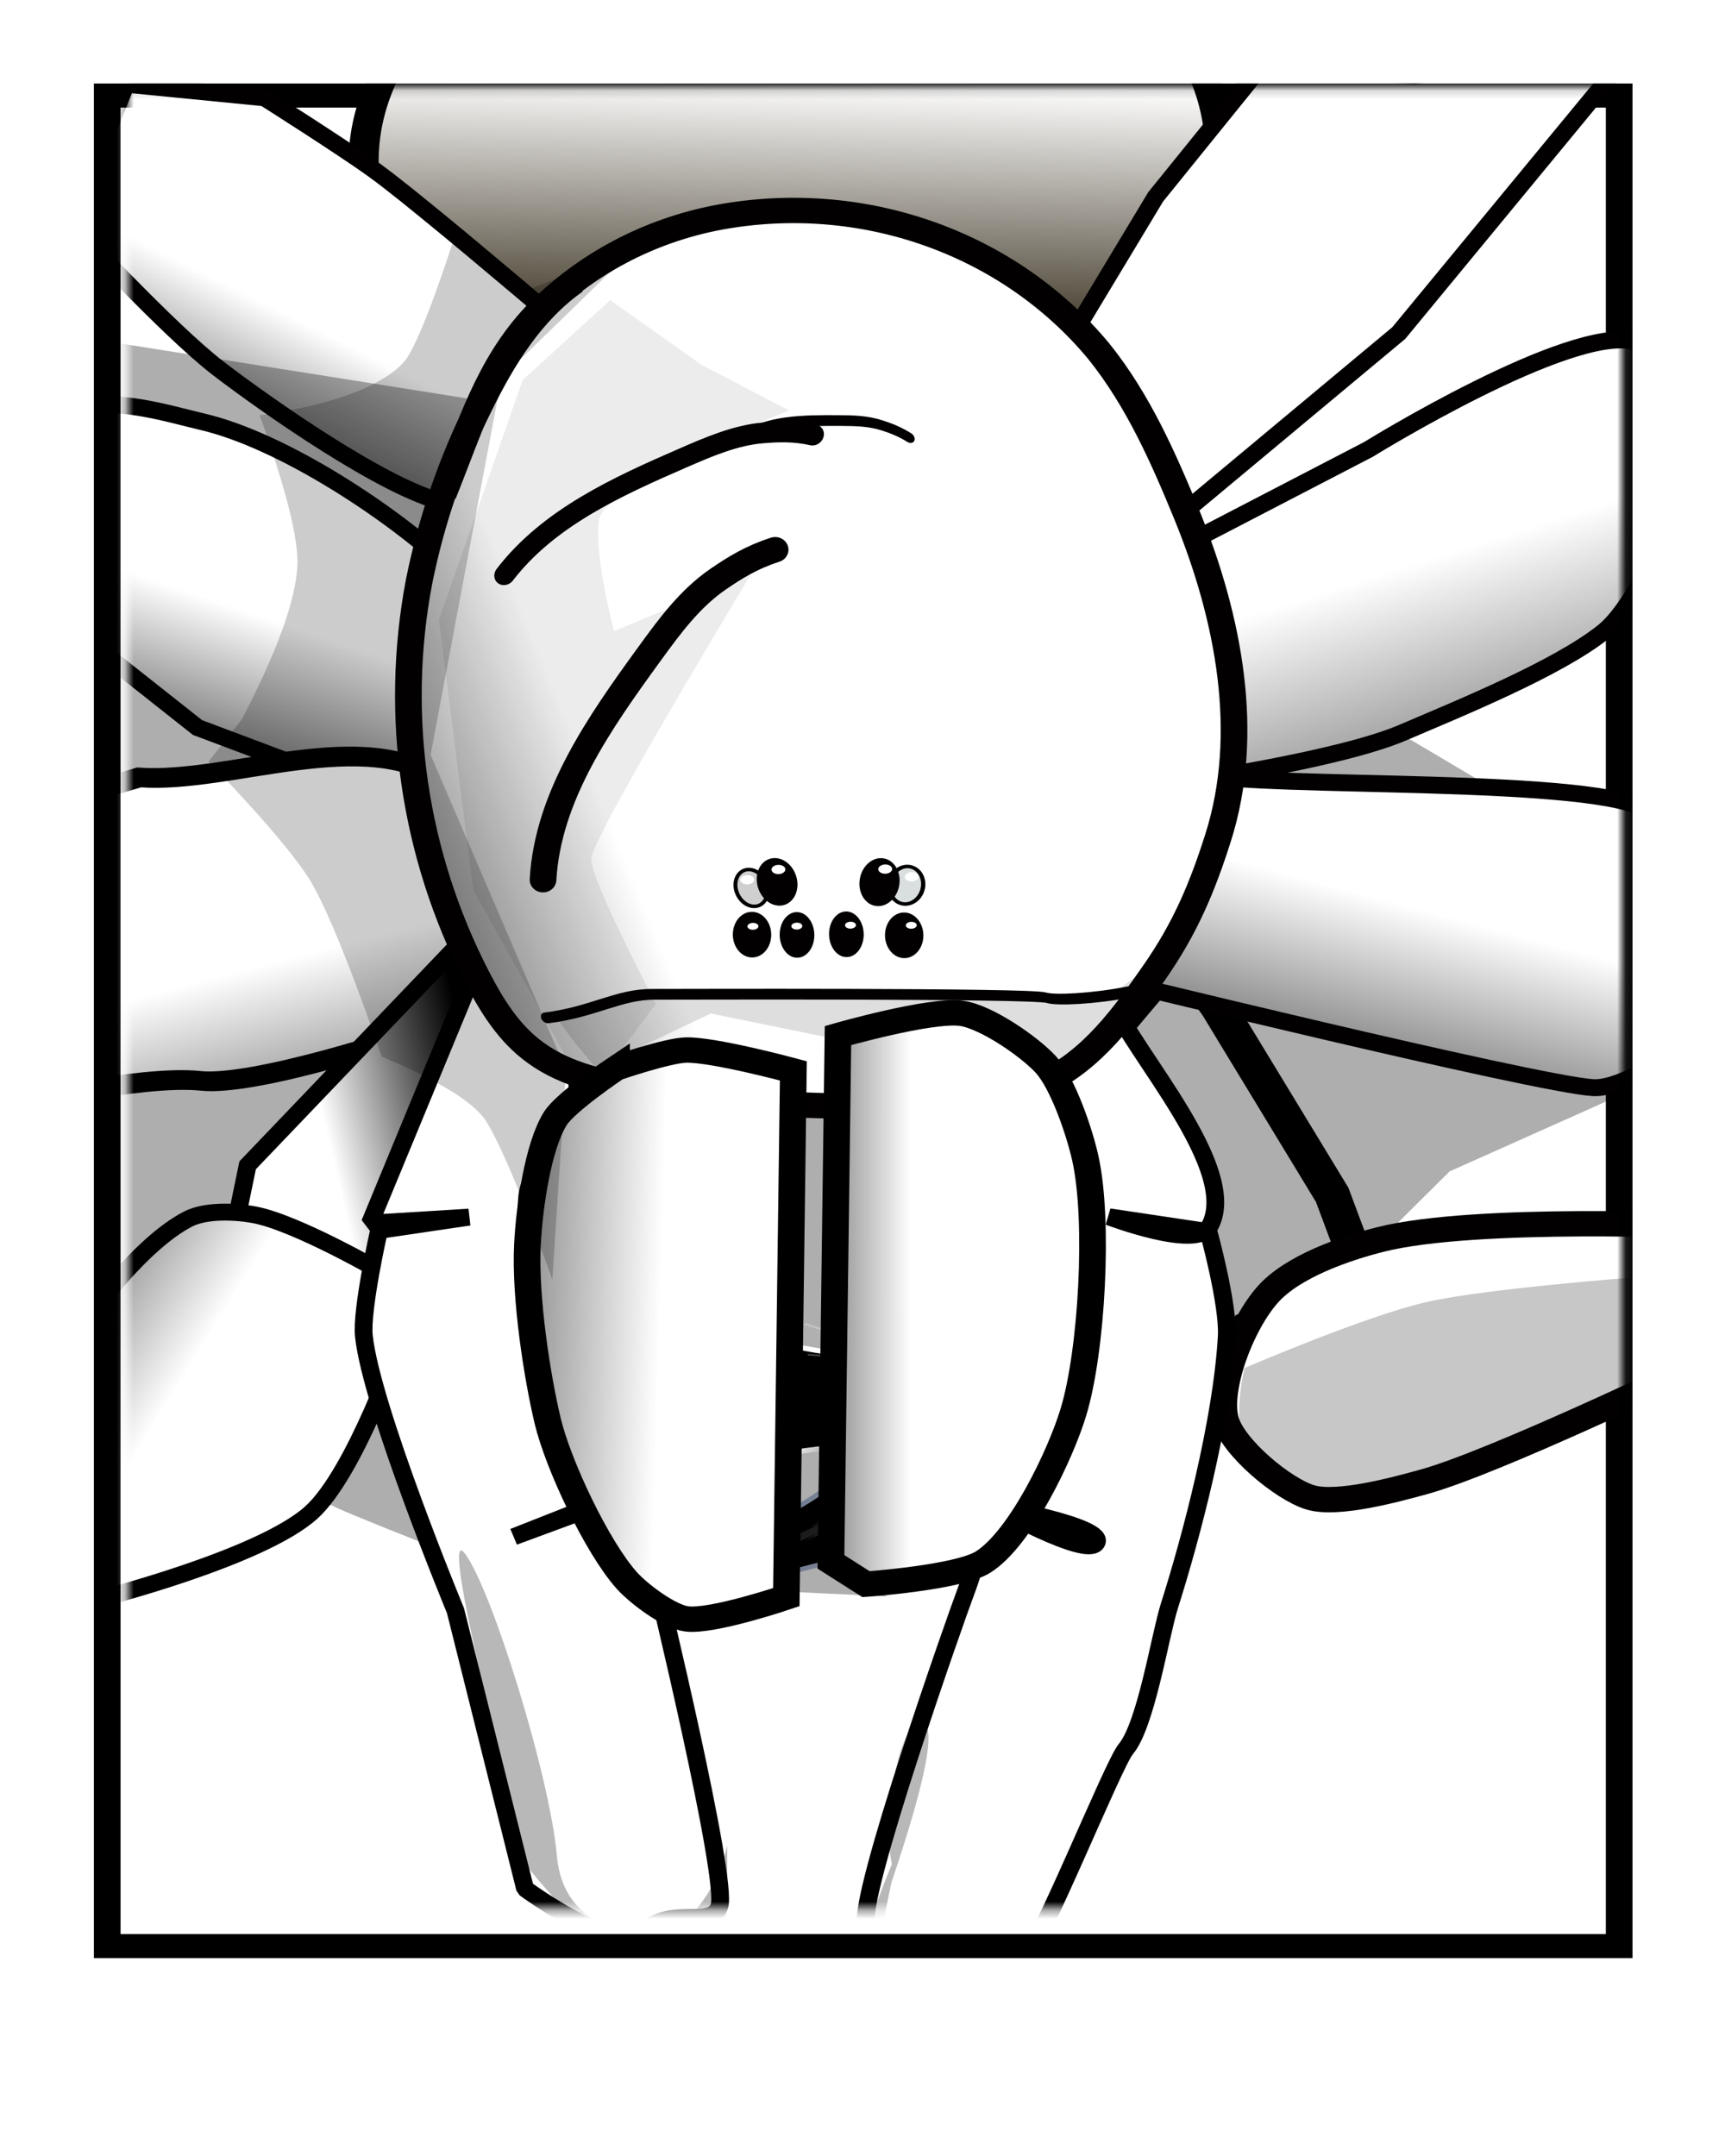 <svg id="e5t3yfHdpqr1" xmlns="http://www.w3.org/2000/svg" xmlns:xlink="http://www.w3.org/1999/xlink" viewBox="0 0 200 250" shape-rendering="geometricPrecision" text-rendering="geometricPrecision">
<style><![CDATA[
#e5t3yfHdpqr10 {animation: e5t3yfHdpqr10__m 26900ms linear 1 normal forwards}@keyframes e5t3yfHdpqr10__m { 0% {d: path('M204.383,128.461Q204.383,128.718,168.343,144.679Q135.992,177.115,135.649,177.115C135.306,177.115,116.626,167.344,102.605,184.63C98.005,190.302,104.134,193.598,104.134,193.598C104.134,193.598,77.39,191.691,77.39,191.691C77.39,191.691,64.942,176.175,63.655,176.432Q62.367,176.69,79.787,185.095L77.985,197.452Q42.054,181.977,41.796,181.462Q41.539,180.947,12.083,192.818L9.508,41.449L114.54,61.271Q193.571,111.47,192.284,112.242C190.996,113.015,204.383,127.946,204.383,128.461Z')} 27.138% {d: path('M204.383,128.461Q204.383,128.718,168.343,144.679Q135.992,177.115,135.649,177.115C135.306,177.115,116.626,167.344,102.605,184.63C98.005,190.302,104.134,193.598,104.134,193.598C104.134,193.598,77.39,191.691,77.39,191.691C77.39,191.691,64.942,176.175,63.655,176.432Q62.367,176.69,79.787,185.095L77.985,197.452Q42.054,181.977,41.796,181.462Q41.539,180.947,12.083,192.818L9.508,41.449L114.54,61.271Q193.571,111.47,192.284,112.242C190.996,113.015,204.383,127.946,204.383,128.461Z')} 30.855% {d: path('M204.383,128.461Q204.383,128.718,168.343,144.679Q135.992,177.115,135.649,177.115C135.306,177.115,116.626,167.344,102.605,184.63C98.005,190.302,106.194,193.521,106.194,193.521C106.194,193.521,80.664,187.181,80.664,187.181C80.664,187.181,77.276,170.293,75.989,170.551Q74.702,170.808,79.787,185.095L77.985,197.452Q58.42,197.709,58.163,197.194Q57.905,196.679,12.083,192.818L9.508,41.449L114.54,61.271Q193.571,111.47,192.284,112.242C190.996,113.015,204.383,127.946,204.383,128.461Z')} 31.227% {d: path('M204.383,128.461Q204.383,128.718,168.343,144.679Q135.559,180.448,135.216,180.448C134.873,180.448,116.503,170.141,102.605,184.63C97.904,189.267,105.308,194.632,105.308,194.632C105.308,194.632,81.111,187.492,80.992,186.73C80.906,186.181,78.381,169.731,77.222,169.963Q75.935,170.22,79.787,185.095L41.545,222.232Q32.181,197.966,31.924,197.451Q31.666,196.936,12.083,192.818L9.508,41.449L114.54,61.271Q193.571,111.47,192.284,112.242C190.996,113.015,204.383,127.946,204.383,128.461Z')} 34.572% {d: path('M204.383,128.461Q204.383,128.718,168.343,144.679Q138.38,220.367,138.037,220.367C137.694,220.367,115.401,195.311,102.605,184.63C96.999,179.95,97.333,204.624,97.333,204.624C97.333,204.624,85.126,190.294,83.939,182.671C83.084,177.179,88.323,164.669,88.323,164.669Q87.036,164.926,79.787,185.095L62.423,186.647Q31.56,230.349,31.302,229.834Q31.045,229.319,12.083,192.818L9.508,41.449L114.54,61.271Q193.571,111.47,192.284,112.242C190.996,113.015,204.383,127.946,204.383,128.461Z')} 41.636% {d: path('M204.383,128.461Q204.383,128.718,168.343,144.679Q135.992,177.115,135.649,177.115C135.306,177.115,116.626,167.344,102.605,184.63C98.005,190.302,104.134,193.598,104.134,193.598C104.134,193.598,77.39,191.691,77.39,191.691C77.39,191.691,64.942,176.175,63.655,176.432Q62.367,176.69,79.787,185.095L77.985,197.452Q42.054,181.977,41.796,181.462Q41.539,180.947,12.083,192.818L9.508,41.449L114.54,61.271Q193.571,111.47,192.284,112.242C190.996,113.015,204.383,127.946,204.383,128.461Z')} 100% {d: path('M204.383,128.461Q204.383,128.718,168.343,144.679Q135.992,177.115,135.649,177.115C135.306,177.115,116.626,167.344,102.605,184.63C98.005,190.302,104.134,193.598,104.134,193.598C104.134,193.598,77.39,191.691,77.39,191.691C77.39,191.691,64.942,176.175,63.655,176.432Q62.367,176.69,79.787,185.095L77.985,197.452Q42.054,181.977,41.796,181.462Q41.539,180.947,12.083,192.818L9.508,41.449L114.54,61.271Q193.571,111.47,192.284,112.242C190.996,113.015,204.383,127.946,204.383,128.461Z')}} #e5t3yfHdpqr25 {animation: e5t3yfHdpqr25__m 26900ms linear 1 normal forwards}@keyframes e5t3yfHdpqr25__m { 0% {d: path('M132.18,123.172C134.253,129.143,146.393,143.46,142.499,150.101C140.953,152.738,131.27,148.61,131.27,148.61L142.43,150.61C142.43,150.61,144.521,159.296,144.24,163.06C143.487,173.148,139.752,186.801,137.152,194.821C136.052,198.251,134.256,208.851,131.936,211.601C130.466,213.361,121.408,235.785,120.118,235.785C118.828,235.785,103.28,234.384,102.34,231.824C101.27,228.824,113.14,195.62,114.29,192.62C115.29,190.06,117.517,182.497,117.517,182.497C117.517,182.497,127.88,188.93,129.08,187.17C130.43,185.17,117.253,182.492,117.253,182.492L126.92,146.72L121.51,133.5Z')} 27.138% {d: path('M132.18,123.172C134.253,129.143,146.393,143.46,142.499,150.101C140.953,152.738,131.27,148.61,131.27,148.61L142.43,150.61C142.43,150.61,144.521,159.296,144.24,163.06C143.487,173.148,139.752,186.801,137.152,194.821C136.052,198.251,134.256,208.851,131.936,211.601C130.466,213.361,121.408,235.785,120.118,235.785C118.828,235.785,103.28,234.384,102.34,231.824C101.27,228.824,113.14,195.62,114.29,192.62C115.29,190.06,117.517,182.497,117.517,182.497C117.517,182.497,127.88,188.93,129.08,187.17C130.43,185.17,117.253,182.492,117.253,182.492L126.92,146.72L121.51,133.5Z')} 34.572% {d: path('M132.18,123.172C134.253,129.143,146.393,143.46,142.499,150.101C140.953,152.738,131.27,148.61,131.27,148.61L142.43,150.61C142.43,150.61,144.521,159.296,144.24,163.06C143.487,173.148,139.752,186.801,137.152,194.821C136.052,198.251,134.256,208.851,131.936,211.601C130.466,213.361,121.408,235.785,120.118,235.785C118.828,235.785,103.28,234.384,102.34,231.824C101.27,228.824,91.617,217.775,109.599,191.568C110.599,189.008,117.517,182.497,117.517,182.497C117.517,182.497,127.88,188.93,129.08,187.17C130.43,185.17,117.253,182.492,117.253,182.492L126.92,146.72L121.51,133.5Z')} 41.636% {d: path('M132.18,123.172C134.253,129.143,146.393,143.46,142.499,150.101C140.953,152.738,131.27,148.61,131.27,148.61L142.43,150.61C142.43,150.61,144.521,159.296,144.24,163.06C143.487,173.148,139.752,186.801,137.152,194.821C136.052,198.251,134.256,208.851,131.936,211.601C130.466,213.361,121.408,235.785,120.118,235.785C118.828,235.785,103.28,234.384,102.34,231.824C101.27,228.824,113.14,195.62,114.29,192.62C115.29,190.06,117.517,182.497,117.517,182.497C117.517,182.497,127.88,188.93,129.08,187.17C130.43,185.17,117.253,182.492,117.253,182.492L126.92,146.72L121.51,133.5Z')} 100% {d: path('M132.18,123.172C134.253,129.143,146.393,143.46,142.499,150.101C140.953,152.738,131.27,148.61,131.27,148.61L142.43,150.61C142.43,150.61,144.521,159.296,144.24,163.06C143.487,173.148,139.752,186.801,137.152,194.821C136.052,198.251,134.256,208.851,131.936,211.601C130.466,213.361,121.408,235.785,120.118,235.785C118.828,235.785,103.28,234.384,102.34,231.824C101.27,228.824,113.14,195.62,114.29,192.62C115.29,190.06,117.517,182.497,117.517,182.497C117.517,182.497,127.88,188.93,129.08,187.17C130.43,185.17,117.253,182.492,117.253,182.492L126.92,146.72L121.51,133.5Z')}} #e5t3yfHdpqr25_tr {animation: e5t3yfHdpqr25_tr__tr 26900ms linear 1 normal forwards}@keyframes e5t3yfHdpqr25_tr__tr { 0% {transform: translate(126.526px,128.537px) rotate(0deg)} 27.138% {transform: translate(126.526px,128.537px) rotate(0deg)} 34.572% {transform: translate(126.526px,128.537px) rotate(-32.456deg)} 41.636% {transform: translate(126.526px,128.537px) rotate(0deg)} 100% {transform: translate(126.526px,128.537px) rotate(0deg)}} #e5t3yfHdpqr26 {animation: e5t3yfHdpqr26__m 26900ms linear 1 normal forwards}@keyframes e5t3yfHdpqr26__m { 0% {d: path('M60.09,118.86C60.09,118.86,47.989,147.928,47.989,147.928C47.989,147.928,59.158,147.449,59.158,147.449C59.158,147.449,49,148.8,49,148.8C49,148.8,46.8,158.11,47.05,161.25C47.73,169.71,56.727,193.96,56.727,193.96L63.917,227.003C63.917,227.003,74.274,235.376,77.255,232.346C80.236,229.316,84.753,232.224,85.733,229.574C86.853,226.574,79.34,190.78,79.34,190.78L72,182.25L63.45,185.36C63.45,185.36,72.394,181.876,72.394,181.876C72.394,181.876,64.61,153.28,65.78,144.92C66.28,141.34,72.18,135.26,71.61,131.69C70.89,127.44,60.09,118.86,60.09,118.86Z')} 27.138% {d: path('M60.09,118.86C60.09,118.86,47.989,147.928,47.989,147.928C47.989,147.928,59.158,147.449,59.158,147.449C59.158,147.449,49,148.8,49,148.8C49,148.8,46.8,158.11,47.05,161.25C47.73,169.71,56.727,193.96,56.727,193.96L63.917,227.003C63.917,227.003,74.274,235.376,77.255,232.346C80.236,229.316,84.753,232.224,85.733,229.574C86.853,226.574,79.34,190.78,79.34,190.78L72,182.25L63.45,185.36C63.45,185.36,72.394,181.876,72.394,181.876C72.394,181.876,64.61,153.28,65.78,144.92C66.28,141.34,72.18,135.26,71.61,131.69C70.89,127.44,60.09,118.86,60.09,118.86Z')} 34.572% {d: path('M60.09,118.86C60.09,118.86,44.609,141.107,47.919,147.337C48.999,149.337,64.925,141.981,64.815,144.271C48.597,146.659,50.83,147,49,148.8C46.74,151.01,46.8,158.11,47.05,161.25C47.73,169.71,50.127,191.883,50.127,191.883L58.212,223.276C58.212,223.276,73.66,241.959,84.147,225.836C94.634,209.713,86.327,203.975,85.504,198.852C82.799,193.66,78.372,186.645,78.372,186.645L69.112,171.172L56.232,176.139C56.328,175.957,68.695,169.834,68.695,169.834C68.695,169.834,64.61,153.28,65.78,144.92C66.28,141.34,72.18,135.26,71.61,131.69C70.89,127.44,60.09,118.86,60.09,118.86Z')} 41.636% {d: path('M60.09,118.86C60.09,118.86,46.86,139.07,50.17,145.3C51.25,147.3,59.23,145.15,59.12,147.44C59,150,50.83,147,49,148.8C46.74,151.01,46.8,158.11,47.05,161.25C47.73,169.71,56.727,193.96,56.727,193.96L63.917,227.003C63.917,227.003,74.274,235.376,77.255,232.346C80.236,229.316,84.753,232.224,85.733,229.574C86.853,226.574,79.34,190.78,79.34,190.78L72,182.25L63.45,185.36C63.45,185.36,69.66,180.71,70.45,178.36C73.13,170.36,64.61,153.28,65.78,144.92C66.28,141.34,72.18,135.26,71.61,131.69C70.89,127.44,60.09,118.86,60.09,118.86Z')} 100% {d: path('M60.09,118.86C60.09,118.86,46.86,139.07,50.17,145.3C51.25,147.3,59.23,145.15,59.12,147.44C59,150,50.83,147,49,148.8C46.74,151.01,46.8,158.11,47.05,161.25C47.73,169.71,56.727,193.96,56.727,193.96L63.917,227.003C63.917,227.003,74.274,235.376,77.255,232.346C80.236,229.316,84.753,232.224,85.733,229.574C86.853,226.574,79.34,190.78,79.34,190.78L72,182.25L63.45,185.36C63.45,185.36,69.66,180.71,70.45,178.36C73.13,170.36,64.61,153.28,65.78,144.92C66.28,141.34,72.18,135.26,71.61,131.69C70.89,127.44,60.09,118.86,60.09,118.86Z')}} #e5t3yfHdpqr26_tr {animation: e5t3yfHdpqr26_tr__tr 26900ms linear 1 normal forwards}@keyframes e5t3yfHdpqr26_tr__tr { 0% {transform: translate(67.962px,123.283px) rotate(0deg)} 27.138% {transform: translate(67.962px,123.283px) rotate(0deg)} 34.572% {transform: translate(67.962px,123.283px) rotate(18.424deg)} 41.636% {transform: translate(67.962px,123.283px) rotate(0deg)} 100% {transform: translate(67.962px,123.283px) rotate(0deg)}} #e5t3yfHdpqr31_ts {animation: e5t3yfHdpqr31_ts__ts 26900ms linear 1 normal forwards}@keyframes e5t3yfHdpqr31_ts__ts { 0% {transform: translate(98.95px,115.223px) scale(1,1)} 65.428% {transform: translate(98.95px,115.223px) scale(1,1)} 66.543% {transform: translate(98.95px,115.223px) scale(1,0)} 67.658% {transform: translate(98.95px,115.223px) scale(1,1)} 100% {transform: translate(98.95px,115.223px) scale(1,1)}} #e5t3yfHdpqr42 {animation: e5t3yfHdpqr42__m 26900ms linear 1 normal forwards}@keyframes e5t3yfHdpqr42__m { 0% {d: path('M148.117,174.214L141.7,203.961Q159.953,207.598,160.71,207.598C161.467,207.598,171.307,207.977,172.442,207.598Q173.578,207.22,179.039,202.516L181.147,211.761L162.98,219.709C162.98,219.709,143.442,210.554,141.163,204.229C138.121,195.784,148.22,172.021,148.22,172.021C147.177,166.406,149.399,155.493,151.668,155.299Q154.709,155.038,148.117,174.214Z')} 27.138% {d: path('M148.117,174.214L141.7,203.961Q159.953,207.598,160.71,207.598C161.467,207.598,171.307,207.977,172.442,207.598Q173.578,207.22,179.039,202.516L181.147,211.761L162.98,219.709C162.98,219.709,143.442,210.554,141.163,204.229C138.121,195.784,148.22,172.021,148.22,172.021C147.177,166.406,149.399,155.493,151.668,155.299Q154.709,155.038,148.117,174.214Z')} 28.625% {d: path('M149.806,173.555L146.823,202.394Q159.953,207.598,160.71,207.598C161.467,207.598,171.307,207.977,172.442,207.598Q173.578,207.22,179.039,202.516L181.147,211.761L162.98,219.709C162.98,219.709,151.893,209.784,149.614,203.46C146.572,195.015,148.22,172.021,148.22,172.021C150,164.835,152.589,153.718,151.668,155.299Q150.133,157.935,149.806,173.555Z')} 31.227% {d: path('M152.762,172.4L155.789,199.65Q159.953,207.598,160.71,207.598C161.467,207.598,171.307,207.977,172.442,207.598Q173.578,207.22,179.039,202.516L181.147,211.761L162.98,219.709C162.98,219.709,151.634,208.245,149.355,201.921C146.313,193.476,148.22,172.021,148.22,172.021C147.177,166.406,149.399,155.493,151.668,155.299Q154.709,155.038,152.762,172.4Z')} 31.97% {d: path('M152.762,172.4L155.789,199.65Q159.953,207.598,160.71,207.598C161.467,207.598,157.162,209.16,158.298,208.781Q159.433,208.403,171.595,204.434L167.509,209.867L162.093,217.576C162.093,217.576,151.634,208.245,149.355,201.921C146.313,193.476,148.22,172.021,148.22,172.021C147.177,166.406,149.352,155.304,150.713,155.187Q152.537,155.031,152.762,172.4Z')} 33.086% {d: path('M152.762,172.4L155.789,199.65Q159.953,207.598,160.71,207.598C161.467,207.598,171.307,207.977,172.442,207.598Q173.578,207.22,176.454,202.964L175.285,208.525L160.762,214.375C160.762,214.375,151.634,208.245,149.355,201.921C146.313,193.476,148.22,172.021,148.22,172.021C147.177,166.406,149.281,155.02,149.281,155.02Q149.281,155.02,152.762,172.4Z')} 34.572% {d: path('M152.762,172.4L155.789,199.65Q159.953,207.598,160.71,207.598C161.467,207.598,171.307,207.977,172.442,207.598Q173.578,207.22,179.039,202.516L181.147,211.761L162.98,219.709C162.98,219.709,151.634,208.245,149.355,201.921C146.313,193.476,148.22,172.021,148.22,172.021C147.177,166.406,144.489,153.679,146.759,153.485Q149.799,153.225,152.762,172.4Z')} 34.61% {d: path('M152.762,172.4L155.789,199.65Q159.953,207.598,160.71,207.598C161.467,207.598,171.307,207.977,172.442,207.598Q173.578,207.22,179.039,202.516L181.147,211.761L162.98,219.709C162.98,219.709,151.634,208.245,149.355,201.921C146.313,193.476,148.22,172.021,148.22,172.021C147.177,166.406,140.273,153.292,142.543,153.097Q145.583,152.837,152.762,172.4Z')} 34.944% {d: path('M152.383,172.68L155.694,199.876Q159.839,207.789,160.596,207.789C161.353,207.789,170.471,208.635,171.606,208.256Q172.742,207.878,178.674,203.078L180.17,212.171L162.98,219.709C162.98,219.709,151.925,208.731,149.646,202.407C146.604,193.962,148.859,172.599,148.859,172.599C147.935,167.219,150.101,167.19,150.101,167.19Q150.101,167.19,152.383,172.68Z')} 35.316% {d: path('M151.962,172.992L155.588,200.126Q159.713,208.001,160.47,208.001C161.227,208.001,169.542,209.366,170.677,208.987Q171.813,208.609,178.269,203.703L179.083,212.625L162.98,219.709C162.98,219.709,152.248,209.271,149.969,202.947C146.927,194.502,149.569,173.241,149.569,173.241C148.777,168.123,150.39,167.099,150.39,167.099Q150.39,167.099,151.962,172.992Z')} 35.688% {d: path('M151.542,173.304L155.483,200.377Q159.588,208.213,160.344,208.213C161.101,208.213,168.613,210.097,169.748,209.719Q170.884,209.34,177.864,204.328L177.997,213.08L162.98,219.709C162.98,219.709,152.571,209.812,150.293,203.487C147.25,195.042,150.279,173.883,150.279,173.883C149.619,169.026,151.013,168.47,150.925,168.26Q152.025,168.227,151.542,173.304Z')} 37.546% {d: path('M150.829,175.164L154.954,201.63Q158.958,209.273,159.715,209.273C160.472,209.273,163.968,213.753,165.103,213.374Q166.239,212.996,175.84,207.453L179.966,212.256L162.98,219.709C162.98,219.709,156.241,212.404,153.963,206.08C150.92,197.635,150.3,176.158,150.3,176.158C150.3,176.158,152.688,164.682,152.688,164.682Q152.688,164.682,150.829,175.164Z')} 38.662% {d: path('M152.066,178.399L154.636,202.382Q158.58,209.909,159.337,209.909C160.094,209.909,161.181,215.946,162.316,215.568Q163.452,215.189,174.625,209.327L181.147,211.761L162.98,219.709C162.98,219.709,155.157,214.133,152.878,207.809C149.836,199.363,150.074,178.357,150.074,178.357C150.469,175.594,152.743,163.861,152.743,163.861Q152.743,163.861,152.066,178.399Z')} 40.892% {d: path('M149.104,175.261L144.934,203.567Q159.61,208.176,160.367,208.176C161.123,208.176,168.775,209.969,169.911,209.591Q171.046,209.212,177.935,204.219L181.147,211.761L162.98,219.709C162.98,219.709,146.371,211.448,144.092,205.124C141.05,196.679,148.683,173.605,148.683,173.605C148,168.703,151.937,157.439,151.937,157.439Q151.937,157.439,149.104,175.261Z')} 41.636% {d: path('M146.617,174.56L141.7,203.961Q159.953,207.598,160.71,207.598C161.467,207.598,171.307,207.977,172.442,207.598Q173.578,207.22,179.039,202.516L181.147,211.761L162.98,219.709C162.98,219.709,143.442,210.554,141.163,204.229C138.121,195.784,146.969,172.11,146.969,172.11C146.969,172.11,151.668,155.299,151.668,155.299Q151.668,155.299,146.617,174.56Z')} 100% {d: path('M146.617,174.56L141.7,203.961Q159.953,207.598,160.71,207.598C161.467,207.598,171.307,207.977,172.442,207.598Q173.578,207.22,179.039,202.516L181.147,211.761L162.98,219.709C162.98,219.709,143.442,210.554,141.163,204.229C138.121,195.784,146.969,172.11,146.969,172.11C146.969,172.11,151.668,155.299,151.668,155.299Q151.668,155.299,146.617,174.56Z')}} #e5t3yfHdpqr42_to {animation: e5t3yfHdpqr42_to__to 26900ms linear 1 normal forwards}@keyframes e5t3yfHdpqr42_to__to { 0% {transform: translate(117.56px,239.652px)} 27.138% {transform: translate(117.56px,239.652px)} 31.227% {transform: translate(144.311px,216.481px)} 31.97% {transform: translate(147.841px,212.445px)} 33.086% {transform: translate(153.347px,206.397px)} 34.572% {transform: translate(160.214px,197.769px)} 34.61% {transform: translate(161.788px,186.403px)} 34.944% {transform: translate(157.513px,199.229px)} 35.316% {transform: translate(155.351px,199.814px)} 35.688% {transform: translate(152.607px,200.229px)} 41.636% {transform: translate(117.56px,239.652px)} 100% {transform: translate(117.56px,239.652px)}} #e5t3yfHdpqr45_to {animation: e5t3yfHdpqr45_to__to 26900ms linear 1 normal forwards}@keyframes e5t3yfHdpqr45_to__to { 0% {transform: translate(105.114px,162.049px)} 26.766% {transform: translate(105.114px,162.049px)} 34.572% {transform: translate(81.804px,196.928px)} 41.636% {transform: translate(105.114px,162.049px)} 100% {transform: translate(105.114px,162.049px)}} #e5t3yfHdpqr45_tr {animation: e5t3yfHdpqr45_tr__tr 26900ms linear 1 normal forwards}@keyframes e5t3yfHdpqr45_tr__tr { 0% {transform: rotate(0deg)} 26.766% {transform: rotate(0deg)} 34.572% {transform: rotate(94.001deg)} 41.636% {transform: rotate(0deg)} 100% {transform: rotate(0deg)}} #e5t3yfHdpqr46_to {animation: e5t3yfHdpqr46_to__to 26900ms linear 1 normal forwards}@keyframes e5t3yfHdpqr46_to__to { 0% {transform: translate(105.114px,162.049px)} 26.766% {transform: translate(105.114px,162.049px)} 34.572% {transform: translate(78.603px,198.332px)} 41.636% {transform: translate(105.114px,162.049px)} 100% {transform: translate(105.114px,162.049px)}} #e5t3yfHdpqr46_tr {animation: e5t3yfHdpqr46_tr__tr 26900ms linear 1 normal forwards}@keyframes e5t3yfHdpqr46_tr__tr { 0% {transform: rotate(0deg)} 26.766% {transform: rotate(0deg)} 34.572% {transform: rotate(70.706deg)} 41.636% {transform: rotate(0deg)} 100% {transform: rotate(0deg)}} #e5t3yfHdpqr47_ts {animation: e5t3yfHdpqr47_ts__ts 26900ms linear 1 normal forwards}@keyframes e5t3yfHdpqr47_ts__ts { 0% {transform: translate(99.108px,108.892px) scale(1,1)} 59.48% {transform: translate(99.108px,108.892px) scale(1,1)} 60.967% {transform: translate(99.108px,108.892px) scale(1,0)} 62.454% {transform: translate(99.108px,108.892px) scale(1,1)} 100% {transform: translate(99.108px,108.892px) scale(1,1)}} #e5t3yfHdpqr57_to {animation: e5t3yfHdpqr57_to__to 26900ms linear 1 normal forwards}@keyframes e5t3yfHdpqr57_to__to { 0% {transform: translate(100.162px,175.378px)} 27.138% {transform: translate(100.162px,175.378px)} 31.227% {transform: translate(108.355px,175.446px)} 34.572% {transform: translate(125.584px,189.449px)} 41.636% {transform: translate(100.162px,175.378px)} 100% {transform: translate(100.162px,175.378px)}} #e5t3yfHdpqr57_tr {animation: e5t3yfHdpqr57_tr__tr 26900ms linear 1 normal forwards}@keyframes e5t3yfHdpqr57_tr__tr { 0% {transform: rotate(-83.96deg)} 27.138% {transform: rotate(-83.96deg)} 31.227% {transform: rotate(-39.001deg)} 34.572% {transform: rotate(-102.642deg)} 41.636% {transform: rotate(-83.96deg)} 100% {transform: rotate(-83.96deg)}} #e5t3yfHdpqr58_to {animation: e5t3yfHdpqr58_to__to 26900ms linear 1 normal forwards}@keyframes e5t3yfHdpqr58_to__to { 0% {transform: translate(100.162px,175.378px)} 27.138% {transform: translate(100.162px,175.378px)} 31.227% {transform: translate(109.826px,175.178px)} 34.572% {transform: translate(128.259px,188.963px)} 41.636% {transform: translate(100.162px,175.378px)} 100% {transform: translate(100.162px,175.378px)}} #e5t3yfHdpqr58_tr {animation: e5t3yfHdpqr58_tr__tr 26900ms linear 1 normal forwards}@keyframes e5t3yfHdpqr58_tr__tr { 0% {transform: rotate(-83.96deg)} 27.138% {transform: rotate(-83.96deg)} 31.227% {transform: rotate(-33.571deg)} 34.572% {transform: rotate(-92.77deg)} 41.636% {transform: rotate(-83.96deg)} 100% {transform: rotate(-83.96deg)}} #e5t3yfHdpqr60 {animation: e5t3yfHdpqr60__m 26900ms linear 1 normal forwards}@keyframes e5t3yfHdpqr60__m { 0% {d: path('M16.837,171.33C19.737,175.581,25.838,197.643,26.469,207.231C27.099,216.819,36.024,216.425,36.538,216.425C37.053,216.425,32.265,220.576,38.023,217.276Q43.781,213.977,45.669,206.492Q45.534,215.866,45.276,215.866Q45.019,215.866,45.034,220.878C45.034,220.878,36.573,220.925,33.449,219.333C29.458,217.3,23.152,208.521,23.152,208.521Q13.937,167.08,16.837,171.33Z')} 27.138% {d: path('M16.837,171.33C19.737,175.581,25.838,197.643,26.469,207.231C27.099,216.819,36.024,216.425,36.538,216.425C37.053,216.425,32.265,220.576,38.023,217.276Q43.781,213.977,45.669,206.492Q45.534,215.866,45.276,215.866Q45.019,215.866,45.034,220.878C45.034,220.878,36.573,220.925,33.449,219.333C29.458,217.3,23.152,208.521,23.152,208.521Q13.937,167.08,16.837,171.33Z')} 31.227% {d: path('M24.51,167.205C26.818,171.443,28.378,190.328,29.408,199.924C30.439,209.521,35.945,216.423,36.538,216.425C37.132,216.426,40.412,217.973,46.17,214.673Q51.928,211.374,53.832,205.042Q52.776,214.017,52.518,214.017Q52.261,214.017,45.034,220.878C45.034,220.878,36.573,220.925,33.449,219.333C29.458,217.3,23.152,208.521,23.152,208.521Q21.61,162.955,24.51,167.205Z')} 34.572% {d: path('M27.279,166.949C29.587,171.187,28.378,190.328,29.408,199.924C30.439,209.521,35.997,213.387,36.59,213.388C37.183,213.39,40.023,213.979,45.781,210.679Q51.539,207.38,53.832,205.042Q53.033,211.721,52.775,211.721Q52.518,211.721,44.144,218.463C44.144,218.463,36.573,220.925,33.449,219.333C29.458,217.3,23.152,208.521,23.152,208.521Q24.379,162.699,27.279,166.949Z')} 38.662% {d: path('M21.234,169.486C23.885,173.731,26.908,194.563,27.707,204.154C28.505,213.746,36.012,215.145,36.56,215.146C37.108,215.147,35.531,217.798,41.289,214.499Q47.047,211.199,49.106,205.881Q45.761,213.05,45.504,213.05Q45.246,213.05,36.556,217.62C36.556,217.62,36.573,220.925,33.449,219.333C29.458,217.3,23.152,208.521,23.152,208.521Q18.334,165.235,21.234,169.486Z')} 41.636% {d: path('M16.837,171.33C19.737,175.581,25.838,197.643,26.469,207.231C27.099,216.819,36.024,216.425,36.538,216.425C37.053,216.425,32.265,220.576,38.023,217.276Q43.781,213.977,45.669,206.492Q46.154,215.856,45.276,215.866Q44.399,215.877,45.034,220.878C45.034,220.878,36.573,220.925,33.449,219.333C29.458,217.3,23.152,208.521,23.152,208.521Q13.937,167.08,16.837,171.33Z')} 100% {d: path('M16.837,171.33C19.737,175.581,25.838,197.643,26.469,207.231C27.099,216.819,36.024,216.425,36.538,216.425C37.053,216.425,32.265,220.576,38.023,217.276Q43.781,213.977,45.669,206.492Q46.154,215.856,45.276,215.866Q44.399,215.877,45.034,220.878C45.034,220.878,36.573,220.925,33.449,219.333C29.458,217.3,23.152,208.521,23.152,208.521Q13.937,167.08,16.837,171.33Z')}} #e5t3yfHdpqr60_to {animation: e5t3yfHdpqr60_to__to 26900ms linear 1 normal forwards}@keyframes e5t3yfHdpqr60_to__to { 0% {transform: translate(81.013px,210.047px)} 27.138% {transform: translate(81.013px,210.047px)} 31.227% {transform: translate(58.182px,204.616px)} 33.086% {transform: translate(51.387px,204.275px)} 34.572% {transform: translate(45.874px,203.553px)} 41.636% {transform: translate(81.063px,210.048px)} 100% {transform: translate(81.063px,210.048px)}} #e5t3yfHdpqr62 {animation: e5t3yfHdpqr62__m 26900ms linear 1 normal forwards}@keyframes e5t3yfHdpqr62__m { 0% {d: path('M98.79,128.19C98.79,128.19,96.79,190.42,96.79,190.42C96.79,190.42,100.68,193.14,100.68,193.14C100.68,193.14,111.07,192.6,113.91,190.81C118.22,188.08,122.91,178.18,124.41,173.31C126.64,166.15,127.75,150.73,126.35,143.36C125.79,140.36,124.02,134.36,122.08,132.08C120.27,129.94,115.51,126.32,112.74,125.86C109.29,125.27,98.79,128.19,98.79,128.19Z')} 27.138% {d: path('M98.79,128.19C98.79,128.19,96.79,190.42,96.79,190.42C96.79,190.42,100.68,193.14,100.68,193.14C100.68,193.14,111.07,192.6,113.91,190.81C118.22,188.08,122.91,178.18,124.41,173.31C126.64,166.15,127.75,150.73,126.35,143.36C125.79,140.36,124.02,134.36,122.08,132.08C120.27,129.94,115.51,126.32,112.74,125.86C109.29,125.27,98.79,128.19,98.79,128.19Z')} 34.572% {d: path('M98.79,128.19C86.492,142.249,96.79,190.42,96.79,190.42C96.79,190.42,100.68,193.14,100.68,193.14C100.68,193.14,111.07,192.6,113.91,190.81C118.22,188.08,122.91,178.18,124.41,173.31C126.64,166.15,127.75,150.73,126.35,143.36C125.79,140.36,124.02,134.36,122.08,132.08C120.27,129.94,115.51,126.32,112.74,125.86C109.29,125.27,101.584,124.997,98.79,128.19Z')} 41.636% {d: path('M98.79,128.19C98.79,128.19,96.79,190.42,96.79,190.42C96.79,190.42,99.29,192.832,100.68,193.14C104.615,194.011,111.07,192.6,113.91,190.81C118.22,188.08,122.91,178.18,124.41,173.31C126.64,166.15,127.75,150.73,126.35,143.36C125.79,140.36,124.02,134.36,122.08,132.08C120.27,129.94,115.51,126.32,112.74,125.86C109.29,125.27,98.79,128.19,98.79,128.19Z')} 100% {d: path('M98.79,128.19C98.79,128.19,96.79,190.42,96.79,190.42C96.79,190.42,99.29,192.832,100.68,193.14C104.615,194.011,111.07,192.6,113.91,190.81C118.22,188.08,122.91,178.18,124.41,173.31C126.64,166.15,127.75,150.73,126.35,143.36C125.79,140.36,124.02,134.36,122.08,132.08C120.27,129.94,115.51,126.32,112.74,125.86C109.29,125.27,98.79,128.19,98.79,128.19Z')}} #e5t3yfHdpqr62_tr {animation: e5t3yfHdpqr62_tr__tr 26900ms linear 1 normal forwards}@keyframes e5t3yfHdpqr62_tr__tr { 0% {transform: translate(113.073px,127.597px) rotate(0deg)} 27.138% {transform: translate(113.073px,127.597px) rotate(0deg)} 34.572% {transform: translate(113.073px,127.597px) rotate(-16.986deg)} 41.636% {transform: translate(113.073px,127.597px) rotate(0deg)} 100% {transform: translate(113.073px,127.597px) rotate(0deg)}} #e5t3yfHdpqr63 {animation-name: e5t3yfHdpqr63__m, e5t3yfHdpqr63_f_p;animation-duration: 26900ms;animation-fill-mode: forwards;animation-timing-function: linear;animation-direction: normal;animation-iteration-count: 1;}@keyframes e5t3yfHdpqr63__m { 0% {d: path('M79,127.41C79,127.41,73.21,131.31,72,133.25C70,136.45,68.871,143.603,68.569,148.124C68.148,154.428,69.38,163.87,70.45,169.03C71.52,174.19,75.68,184.03,79,188.09C80.29,189.65,83.62,192.43,85.62,192.75C88.46,193.22,96.89,190.42,96.89,190.42C96.89,190.42,98.89,128.19,98.89,128.19C98.89,128.19,89.89,125.43,86.83,125.47C84.73,125.49,79,127.41,79,127.41Z')} 27.138% {d: path('M79,127.41C79,127.41,73.21,131.31,72,133.25C70,136.45,68.871,143.603,68.569,148.124C68.148,154.428,69.38,163.87,70.45,169.03C71.52,174.19,75.68,184.03,79,188.09C80.29,189.65,83.62,192.43,85.62,192.75C88.46,193.22,96.89,190.42,96.89,190.42C96.89,190.42,98.89,128.19,98.89,128.19C98.89,128.19,89.89,125.43,86.83,125.47C84.73,125.49,79,127.41,79,127.41Z')} 34.572% {d: path('M79,127.41C80.17,126.83,73.21,131.31,72,133.25C70,136.45,68.871,143.603,68.569,148.124C68.148,154.428,69.38,163.87,70.45,169.03C71.52,174.19,75.68,184.03,79,188.09C80.29,189.65,83.62,192.43,85.62,192.75C88.46,193.22,96.89,190.42,96.89,190.42C96.89,190.42,110.319,142.964,98.89,128.19C96.621,125.256,89.89,125.43,86.83,125.47C84.73,125.49,79,127.41,79,127.41Z')} 41.636% {d: path('M79,127.41C79,127.41,73.21,131.31,72,133.25C70,136.45,68.871,143.603,68.569,148.124C68.148,154.428,69.38,163.87,70.45,169.03C71.52,174.19,75.68,184.03,79,188.09C80.29,189.65,83.62,192.43,85.62,192.75C88.46,193.22,96.89,190.42,96.89,190.42C96.89,190.42,98.89,128.19,98.89,128.19C98.89,128.19,89.89,125.43,86.83,125.47C84.73,125.49,79,127.41,79,127.41Z')} 100% {d: path('M79,127.41C79,127.41,73.21,131.31,72,133.25C70,136.45,68.871,143.603,68.569,148.124C68.148,154.428,69.38,163.87,70.45,169.03C71.52,174.19,75.68,184.03,79,188.09C80.29,189.65,83.62,192.43,85.62,192.75C88.46,193.22,96.89,190.42,96.89,190.42C96.89,190.42,98.89,128.19,98.89,128.19C98.89,128.19,89.89,125.43,86.83,125.47C84.73,125.49,79,127.41,79,127.41Z')}}@keyframes e5t3yfHdpqr63_f_p { 0% {fill: url(#e5t3yfHdpqr63-fill)} 27.138% {fill: url(#e5t3yfHdpqr63-fill)} 34.572% {fill: url(#e5t3yfHdpqr63-fill)} 41.636% {fill: url(#e5t3yfHdpqr63-fill-g1)} 100% {fill: url(#e5t3yfHdpqr63-fill-g1)}} #e5t3yfHdpqr63_tr {animation: e5t3yfHdpqr63_tr__tr 26900ms linear 1 normal forwards}@keyframes e5t3yfHdpqr63_tr__tr { 0% {transform: translate(85.548px,127.013px) rotate(0deg)} 27.138% {transform: translate(85.548px,127.013px) rotate(0deg)} 34.572% {transform: translate(85.548px,127.013px) rotate(11.692deg)} 41.636% {transform: translate(85.548px,127.013px) rotate(0deg)} 100% {transform: translate(85.548px,127.013px) rotate(0deg)}} #e5t3yfHdpqr63-fill-0 {animation: e5t3yfHdpqr63-fill-0__c 26900ms linear 1 normal forwards}@keyframes e5t3yfHdpqr63-fill-0__c { 0% {stop-color: #fff} 27.138% {stop-color: #fff} 34.572% {stop-color: #959595} 100% {stop-color: #959595}} #e5t3yfHdpqr63-fill-1 {animation: e5t3yfHdpqr63-fill-1__c 26900ms linear 1 normal forwards}@keyframes e5t3yfHdpqr63-fill-1__c { 0% {stop-color: #fff} 27.138% {stop-color: #fff} 34.572% {stop-color: #fff} 100% {stop-color: #fff}} #e5t3yfHdpqr63-fill-2 {animation: e5t3yfHdpqr63-fill-2__c 26900ms linear 1 normal forwards}@keyframes e5t3yfHdpqr63-fill-2__c { 0% {stop-color: #000} 27.138% {stop-color: #000} 34.572% {stop-color: #fff} 100% {stop-color: #fff}} #e5t3yfHdpqr63-fill-3 {animation: e5t3yfHdpqr63-fill-3__c 26900ms linear 1 normal forwards}@keyframes e5t3yfHdpqr63-fill-3__c { 0% {stop-color: #a8a8a8} 27.138% {stop-color: #a8a8a8} 34.572% {stop-color: #000} 100% {stop-color: #000}} #e5t3yfHdpqr63-fill-4 {animation: e5t3yfHdpqr63-fill-4__c 26900ms linear 1 normal forwards}@keyframes e5t3yfHdpqr63-fill-4__c { 0% {stop-color: #a8a8a8} 27.138% {stop-color: #a8a8a8} 34.572% {stop-color: #a8a8a8} 100% {stop-color: #a8a8a8}}
]]></style>
<defs><filter id="e5t3yfHdpqr2-filter" x="-150%" width="400%" y="-150%" height="400%"><feGaussianBlur id="e5t3yfHdpqr2-filter-drop-shadow-0-blur" in="SourceAlpha" stdDeviation="2,2"/><feOffset id="e5t3yfHdpqr2-filter-drop-shadow-0-offset" dx="-1" dy="2" result="tmp"/><feFlood id="e5t3yfHdpqr2-filter-drop-shadow-0-flood" flood-color="#000"/><feComposite id="e5t3yfHdpqr2-filter-drop-shadow-0-composite" operator="in" in2="tmp"/><feMerge id="e5t3yfHdpqr2-filter-drop-shadow-0-merge" result="result"><feMergeNode id="e5t3yfHdpqr2-filter-drop-shadow-0-merge-node-1"/><feMergeNode id="e5t3yfHdpqr2-filter-drop-shadow-0-merge-node-2" in="SourceGraphic"/></feMerge></filter><filter id="e5t3yfHdpqr6-filter" x="-150%" width="400%" y="-150%" height="400%"><feGaussianBlur id="e5t3yfHdpqr6-filter-drop-shadow-0-blur" in="SourceAlpha" stdDeviation="4,4"/><feOffset id="e5t3yfHdpqr6-filter-drop-shadow-0-offset" dx="-2" dy="4" result="tmp"/><feFlood id="e5t3yfHdpqr6-filter-drop-shadow-0-flood" flood-color="#000"/><feComposite id="e5t3yfHdpqr6-filter-drop-shadow-0-composite" operator="in" in2="tmp"/><feMerge id="e5t3yfHdpqr6-filter-drop-shadow-0-merge" result="result"><feMergeNode id="e5t3yfHdpqr6-filter-drop-shadow-0-merge-node-1"/><feMergeNode id="e5t3yfHdpqr6-filter-drop-shadow-0-merge-node-2" in="SourceGraphic"/></feMerge></filter><linearGradient id="e5t3yfHdpqr7-fill" x1="0.626" y1="0.372" x2="0.59" y2="0.859" spreadMethod="pad" gradientUnits="objectBoundingBox" gradientTransform="translate(0 0)"><stop id="e5t3yfHdpqr7-fill-0" offset="0%" stop-color="#fff"/><stop id="e5t3yfHdpqr7-fill-1" offset="100%" stop-color="#2d2412"/></linearGradient><linearGradient id="e5t3yfHdpqr9-fill" x1="0.153" y1="0.37" x2="-0.138" y2="0.856" spreadMethod="pad" gradientUnits="objectBoundingBox" gradientTransform="translate(0 0)"><stop id="e5t3yfHdpqr9-fill-0" offset="0%" stop-color="#fff"/><stop id="e5t3yfHdpqr9-fill-1" offset="100%" stop-color="#000"/></linearGradient><filter id="e5t3yfHdpqr10-filter" x="-150%" width="400%" y="-150%" height="400%"><feGaussianBlur id="e5t3yfHdpqr10-filter-blur-0" stdDeviation="3,0" result="result"/></filter><linearGradient id="e5t3yfHdpqr13-fill" x1="0.349" y1="0.479" x2="0.128" y2="1.047" spreadMethod="pad" gradientUnits="objectBoundingBox" gradientTransform="translate(0 0)"><stop id="e5t3yfHdpqr13-fill-0" offset="0%" stop-color="#fff"/><stop id="e5t3yfHdpqr13-fill-1" offset="100%" stop-color="#000"/></linearGradient><filter id="e5t3yfHdpqr14-filter" x="-150%" width="400%" y="-150%" height="400%"><feGaussianBlur id="e5t3yfHdpqr14-filter-drop-shadow-0-blur" in="SourceAlpha" stdDeviation="4,0"/><feOffset id="e5t3yfHdpqr14-filter-drop-shadow-0-offset" dx="-2" dy="0" result="tmp"/><feFlood id="e5t3yfHdpqr14-filter-drop-shadow-0-flood" flood-color="#000"/><feComposite id="e5t3yfHdpqr14-filter-drop-shadow-0-composite" operator="in" in2="tmp"/><feMerge id="e5t3yfHdpqr14-filter-drop-shadow-0-merge" result="result"><feMergeNode id="e5t3yfHdpqr14-filter-drop-shadow-0-merge-node-1"/><feMergeNode id="e5t3yfHdpqr14-filter-drop-shadow-0-merge-node-2" in="SourceGraphic"/></feMerge></filter><linearGradient id="e5t3yfHdpqr14-fill" x1="0.294" y1="0.63" x2="0.154" y2="1.587" spreadMethod="pad" gradientUnits="objectBoundingBox" gradientTransform="translate(0 0)"><stop id="e5t3yfHdpqr14-fill-0" offset="0%" stop-color="#fff"/><stop id="e5t3yfHdpqr14-fill-1" offset="100%" stop-color="#000"/></linearGradient><linearGradient id="e5t3yfHdpqr18-fill" x1="0.239" y1="0.39" x2="0.639" y2="0.298" spreadMethod="pad" gradientUnits="objectBoundingBox" gradientTransform="translate(0 0)"><stop id="e5t3yfHdpqr18-fill-0" offset="0%" stop-color="#fff"/><stop id="e5t3yfHdpqr18-fill-1" offset="100%" stop-color="#000"/></linearGradient><filter id="e5t3yfHdpqr19-filter" x="-150%" width="400%" y="-150%" height="400%"><feGaussianBlur id="e5t3yfHdpqr19-filter-drop-shadow-0-blur" in="SourceAlpha" stdDeviation="4,4"/><feOffset id="e5t3yfHdpqr19-filter-drop-shadow-0-offset" dx="-2" dy="4" result="tmp"/><feFlood id="e5t3yfHdpqr19-filter-drop-shadow-0-flood" flood-color="#000"/><feComposite id="e5t3yfHdpqr19-filter-drop-shadow-0-composite" operator="in" in2="tmp"/><feMerge id="e5t3yfHdpqr19-filter-drop-shadow-0-merge" result="result"><feMergeNode id="e5t3yfHdpqr19-filter-drop-shadow-0-merge-node-1"/><feMergeNode id="e5t3yfHdpqr19-filter-drop-shadow-0-merge-node-2" in="SourceGraphic"/></feMerge></filter><linearGradient id="e5t3yfHdpqr19-fill" x1="0.351" y1="0.652" x2="-0.261" y2="0.289" spreadMethod="pad" gradientUnits="objectBoundingBox" gradientTransform="translate(0 0)"><stop id="e5t3yfHdpqr19-fill-0" offset="0%" stop-color="#fff"/><stop id="e5t3yfHdpqr19-fill-1" offset="100%" stop-color="#000"/></linearGradient><filter id="e5t3yfHdpqr25-filter" x="-150%" width="400%" y="-150%" height="400%"><feGaussianBlur id="e5t3yfHdpqr25-filter-drop-shadow-0-blur" in="SourceAlpha" stdDeviation="0,0"/><feOffset id="e5t3yfHdpqr25-filter-drop-shadow-0-offset" dx="0" dy="0" result="tmp"/><feFlood id="e5t3yfHdpqr25-filter-drop-shadow-0-flood" flood-color="#000"/><feComposite id="e5t3yfHdpqr25-filter-drop-shadow-0-composite" operator="in" in2="tmp"/><feMerge id="e5t3yfHdpqr25-filter-drop-shadow-0-merge" result="result"><feMergeNode id="e5t3yfHdpqr25-filter-drop-shadow-0-merge-node-1"/><feMergeNode id="e5t3yfHdpqr25-filter-drop-shadow-0-merge-node-2" in="SourceGraphic"/></feMerge></filter><filter id="e5t3yfHdpqr26-filter" x="-150%" width="400%" y="-150%" height="400%"><feGaussianBlur id="e5t3yfHdpqr26-filter-drop-shadow-0-blur" in="SourceAlpha" stdDeviation="0,0"/><feOffset id="e5t3yfHdpqr26-filter-drop-shadow-0-offset" dx="-2" dy="0" result="tmp"/><feFlood id="e5t3yfHdpqr26-filter-drop-shadow-0-flood" flood-color="#000"/><feComposite id="e5t3yfHdpqr26-filter-drop-shadow-0-composite" operator="in" in2="tmp"/><feMerge id="e5t3yfHdpqr26-filter-drop-shadow-0-merge" result="result"><feMergeNode id="e5t3yfHdpqr26-filter-drop-shadow-0-merge-node-1"/><feMergeNode id="e5t3yfHdpqr26-filter-drop-shadow-0-merge-node-2" in="SourceGraphic"/></feMerge></filter><linearGradient id="e5t3yfHdpqr27-fill" x1="-0.061" y1="0.735" x2="0.28" y2="1.667" spreadMethod="pad" gradientUnits="objectBoundingBox" gradientTransform="translate(0 0)"><stop id="e5t3yfHdpqr27-fill-0" offset="0%" stop-color="#fff"/><stop id="e5t3yfHdpqr27-fill-1" offset="100%" stop-color="#000"/></linearGradient><filter id="e5t3yfHdpqr28-filter" x="-150%" width="400%" y="-150%" height="400%"><feGaussianBlur id="e5t3yfHdpqr28-filter-drop-shadow-0-blur" in="SourceAlpha" stdDeviation="4,4"/><feOffset id="e5t3yfHdpqr28-filter-drop-shadow-0-offset" dx="-2" dy="4" result="tmp"/><feFlood id="e5t3yfHdpqr28-filter-drop-shadow-0-flood" flood-color="#000"/><feComposite id="e5t3yfHdpqr28-filter-drop-shadow-0-composite" operator="in" in2="tmp"/><feMerge id="e5t3yfHdpqr28-filter-drop-shadow-0-merge" result="result"><feMergeNode id="e5t3yfHdpqr28-filter-drop-shadow-0-merge-node-1"/><feMergeNode id="e5t3yfHdpqr28-filter-drop-shadow-0-merge-node-2" in="SourceGraphic"/></feMerge></filter><linearGradient id="e5t3yfHdpqr28-fill" x1="0.668" y1="0.684" x2="0.284" y2="1.079" spreadMethod="pad" gradientUnits="objectBoundingBox" gradientTransform="translate(0 0)"><stop id="e5t3yfHdpqr28-fill-0" offset="0%" stop-color="#fff"/><stop id="e5t3yfHdpqr28-fill-1" offset="100%" stop-color="#000"/></linearGradient><filter id="e5t3yfHdpqr30-filter" x="-150%" width="400%" y="-150%" height="400%"><feGaussianBlur id="e5t3yfHdpqr30-filter-drop-shadow-0-blur" in="SourceAlpha" stdDeviation="4,0"/><feOffset id="e5t3yfHdpqr30-filter-drop-shadow-0-offset" dx="-2" dy="0" result="tmp"/><feFlood id="e5t3yfHdpqr30-filter-drop-shadow-0-flood" flood-color="#000"/><feComposite id="e5t3yfHdpqr30-filter-drop-shadow-0-composite" operator="in" in2="tmp"/><feMerge id="e5t3yfHdpqr30-filter-drop-shadow-0-merge" result="result"><feMergeNode id="e5t3yfHdpqr30-filter-drop-shadow-0-merge-node-1"/><feMergeNode id="e5t3yfHdpqr30-filter-drop-shadow-0-merge-node-2" in="SourceGraphic"/></feMerge></filter><linearGradient id="e5t3yfHdpqr30-fill" x1="0.185" y1="0.53" x2="-0.3" y2="0.736" spreadMethod="pad" gradientUnits="objectBoundingBox" gradientTransform="translate(0 0)"><stop id="e5t3yfHdpqr30-fill-0" offset="0%" stop-color="#fff"/><stop id="e5t3yfHdpqr30-fill-1" offset="100%" stop-color="#000"/></linearGradient><filter id="e5t3yfHdpqr45-filter" x="-150%" width="400%" y="-150%" height="400%"><feGaussianBlur id="e5t3yfHdpqr45-filter-drop-shadow-0-blur" in="SourceAlpha" stdDeviation="0,0"/><feOffset id="e5t3yfHdpqr45-filter-drop-shadow-0-offset" dx="0" dy="0" result="tmp"/><feFlood id="e5t3yfHdpqr45-filter-drop-shadow-0-flood" flood-color="#000"/><feComposite id="e5t3yfHdpqr45-filter-drop-shadow-0-composite" operator="in" in2="tmp"/><feMerge id="e5t3yfHdpqr45-filter-drop-shadow-0-merge" result="result"><feMergeNode id="e5t3yfHdpqr45-filter-drop-shadow-0-merge-node-1"/><feMergeNode id="e5t3yfHdpqr45-filter-drop-shadow-0-merge-node-2" in="SourceGraphic"/></feMerge></filter><linearGradient id="e5t3yfHdpqr45-stroke" x1="0.864" y1="0.647" x2="0.623" y2="0.437" spreadMethod="pad" gradientUnits="objectBoundingBox" gradientTransform="translate(0 0)"><stop id="e5t3yfHdpqr45-stroke-0" offset="0%" stop-color="#000"/><stop id="e5t3yfHdpqr45-stroke-1" offset="100%" stop-color="#fff"/></linearGradient><filter id="e5t3yfHdpqr46-filter" x="-150%" width="400%" y="-150%" height="400%"><feGaussianBlur id="e5t3yfHdpqr46-filter-drop-shadow-0-blur" in="SourceAlpha" stdDeviation="0,0"/><feOffset id="e5t3yfHdpqr46-filter-drop-shadow-0-offset" dx="0" dy="0" result="tmp"/><feFlood id="e5t3yfHdpqr46-filter-drop-shadow-0-flood" flood-color="#000"/><feComposite id="e5t3yfHdpqr46-filter-drop-shadow-0-composite" operator="in" in2="tmp"/><feMerge id="e5t3yfHdpqr46-filter-drop-shadow-0-merge" result="result"><feMergeNode id="e5t3yfHdpqr46-filter-drop-shadow-0-merge-node-1"/><feMergeNode id="e5t3yfHdpqr46-filter-drop-shadow-0-merge-node-2" in="SourceGraphic"/></feMerge></filter><linearGradient id="e5t3yfHdpqr46-stroke" x1="0.864" y1="0.647" x2="0.623" y2="0.437" spreadMethod="pad" gradientUnits="objectBoundingBox" gradientTransform="translate(0 0)"><stop id="e5t3yfHdpqr46-stroke-0" offset="0%" stop-color="#000"/><stop id="e5t3yfHdpqr46-stroke-1" offset="100%" stop-color="#fff"/></linearGradient><filter id="e5t3yfHdpqr57-filter" x="-150%" width="400%" y="-150%" height="400%"><feGaussianBlur id="e5t3yfHdpqr57-filter-drop-shadow-0-blur" in="SourceAlpha" stdDeviation="0,0"/><feOffset id="e5t3yfHdpqr57-filter-drop-shadow-0-offset" dx="0" dy="0" result="tmp"/><feFlood id="e5t3yfHdpqr57-filter-drop-shadow-0-flood" flood-color="#000"/><feComposite id="e5t3yfHdpqr57-filter-drop-shadow-0-composite" operator="in" in2="tmp"/><feMerge id="e5t3yfHdpqr57-filter-drop-shadow-0-merge" result="result"><feMergeNode id="e5t3yfHdpqr57-filter-drop-shadow-0-merge-node-1"/><feMergeNode id="e5t3yfHdpqr57-filter-drop-shadow-0-merge-node-2" in="SourceGraphic"/></feMerge></filter><linearGradient id="e5t3yfHdpqr57-stroke" x1="1.012" y1="0.095" x2="0.679" y2="0.979" spreadMethod="pad" gradientUnits="objectBoundingBox" gradientTransform="translate(0 0)"><stop id="e5t3yfHdpqr57-stroke-0" offset="0%" stop-color="#3f5787"/><stop id="e5t3yfHdpqr57-stroke-1" offset="100%" stop-color="#9c9c9c"/></linearGradient><filter id="e5t3yfHdpqr58-filter" x="-150%" width="400%" y="-150%" height="400%"><feGaussianBlur id="e5t3yfHdpqr58-filter-drop-shadow-0-blur" in="SourceAlpha" stdDeviation="0,0"/><feOffset id="e5t3yfHdpqr58-filter-drop-shadow-0-offset" dx="0" dy="0" result="tmp"/><feFlood id="e5t3yfHdpqr58-filter-drop-shadow-0-flood" flood-color="#000"/><feComposite id="e5t3yfHdpqr58-filter-drop-shadow-0-composite" operator="in" in2="tmp"/><feMerge id="e5t3yfHdpqr58-filter-drop-shadow-0-merge" result="result"><feMergeNode id="e5t3yfHdpqr58-filter-drop-shadow-0-merge-node-1"/><feMergeNode id="e5t3yfHdpqr58-filter-drop-shadow-0-merge-node-2" in="SourceGraphic"/></feMerge></filter><linearGradient id="e5t3yfHdpqr58-fill" x1="0.125" y1="1.042" x2="0.301" y2="-0.396" spreadMethod="pad" gradientUnits="objectBoundingBox" gradientTransform="translate(0 0)"><stop id="e5t3yfHdpqr58-fill-0" offset="0%" stop-color="rgba(255,255,255,0.17)"/><stop id="e5t3yfHdpqr58-fill-1" offset="100%" stop-color="rgba(0,0,0,0.17)"/></linearGradient><linearGradient id="e5t3yfHdpqr58-stroke" x1="0" y1="0.5" x2="-0.068" y2="1.19" spreadMethod="pad" gradientUnits="objectBoundingBox" gradientTransform="translate(0 0)"><stop id="e5t3yfHdpqr58-stroke-0" offset="0%" stop-color="#000"/><stop id="e5t3yfHdpqr58-stroke-1" offset="100%" stop-color="#fff"/></linearGradient><linearGradient id="e5t3yfHdpqr62-fill" x1="128.06" y1="159.88" x2="75.29" y2="158.87" spreadMethod="pad" gradientUnits="userSpaceOnUse" gradientTransform="translate(0 0)"><stop id="e5t3yfHdpqr62-fill-0" offset="41%" stop-color="#fff"/><stop id="e5t3yfHdpqr62-fill-1" offset="80%" stop-color="#000"/><stop id="e5t3yfHdpqr62-fill-2" offset="94%" stop-color="#a8a8a8"/></linearGradient><filter id="e5t3yfHdpqr63-filter" x="-150%" width="400%" y="-150%" height="400%"><feGaussianBlur id="e5t3yfHdpqr63-filter-drop-shadow-0-blur" in="SourceAlpha" stdDeviation="4,4"/><feOffset id="e5t3yfHdpqr63-filter-drop-shadow-0-offset" dx="-3" dy="4" result="tmp"/><feFlood id="e5t3yfHdpqr63-filter-drop-shadow-0-flood" flood-color="#000"/><feComposite id="e5t3yfHdpqr63-filter-drop-shadow-0-composite" operator="in" in2="tmp"/><feMerge id="e5t3yfHdpqr63-filter-drop-shadow-0-merge" result="result"><feMergeNode id="e5t3yfHdpqr63-filter-drop-shadow-0-merge-node-1"/><feMergeNode id="e5t3yfHdpqr63-filter-drop-shadow-0-merge-node-2" in="SourceGraphic"/></feMerge></filter><linearGradient id="e5t3yfHdpqr63-fill" x1="0" y1="0" x2="1" y2="0" spreadMethod="pad" gradientUnits="userSpaceOnUse" gradientTransform="matrix(-147.48 -5.52 5.52 -147.48 117.16 160.28)"><stop id="e5t3yfHdpqr63-fill-0" offset="10%" stop-color="#fff"/><stop id="e5t3yfHdpqr63-fill-1" offset="23%" stop-color="#fff"/><stop id="e5t3yfHdpqr63-fill-2" offset="47%" stop-color="#000"/><stop id="e5t3yfHdpqr63-fill-3" offset="59%" stop-color="#a8a8a8"/><stop id="e5t3yfHdpqr63-fill-4" offset="59%" stop-color="#a8a8a8"/></linearGradient><linearGradient id="e5t3yfHdpqr63-fill-g1" x1="117.16" y1="160.28" x2="-30.32" y2="154.76" spreadMethod="pad" gradientUnits="userSpaceOnUse" gradientTransform="translate(0 0)"><stop id="e5t3yfHdpqr63-fill-g1-0" offset="10%" stop-color="#fff"/><stop id="e5t3yfHdpqr63-fill-g1-1" offset="23%" stop-color="#fff"/><stop id="e5t3yfHdpqr63-fill-g1-2" offset="47%" stop-color="#000"/><stop id="e5t3yfHdpqr63-fill-g1-3" offset="59%" stop-color="#a8a8a8"/></linearGradient><filter id="e5t3yfHdpqr66-filter" x="-150%" width="400%" y="-150%" height="400%"><feGaussianBlur id="e5t3yfHdpqr66-filter-blur-0" stdDeviation="2,0" result="result"/></filter></defs><rect width="170.192" height="230.738" rx="0" ry="0" transform="matrix(1.03 0 0 0.93 13.462 9.219)" filter="url(#e5t3yfHdpqr2-filter)" fill="#fff" stroke="#000" stroke-width="3"/><g mask="url(#e5t3yfHdpqr64)"><g transform="matrix(1.03-.021 0.02 0.98-8.21-2.424)"><g><polygon points="143.91,122.75 156.35,145.3 159.46,154.64 154.41,157.36 146.63,160.86 143.13,167.47 136.91,162.42 125.1,133.51 139.63,116.13 143.91,122.75" transform="translate(.72-2.126)" filter="url(#e5t3yfHdpqr6-filter)" fill="#fff" stroke="#020000" stroke-width="4" stroke-miterlimit="10"/><ellipse rx="57.164" ry="64.51" transform="matrix(.843 0 0 0.512 96.652 23.045)" fill="url(#e5t3yfHdpqr7-fill)" stroke="#000" stroke-width="4"/><path d="" fill="#fff" stroke="#020000" stroke-width="4" stroke-miterlimit="10"/><path d="M43.56,18.9c4.374,3.903,14.39,13.22,14.39,13.22L51.73,47.29c0,0-3.743,6.172-7.829,5.139C37.28,50.755,23.897,40.405,18.67,36.01c-5.498-4.623-16.34-17.5-16.34-17.5L8.94,2.17L24.5,4.12c0,0,8.622,5.996,12.147,8.79C38.797,14.615,41.512,17.073,43.56,18.9Z" transform="translate(12.965 10.732)" fill="url(#e5t3yfHdpqr9-fill)" stroke="#020000" stroke-width="2" stroke-miterlimit="10"/><path id="e5t3yfHdpqr10" d="M204.383,128.461q0,.257-36.04,16.218-32.35,32.436-32.694,32.436c-.343,0-19.023-9.771-33.044,7.515-4.601,5.672,1.528,8.968,1.528,8.968s-26.744-1.907-26.744-1.907-12.448-15.516-13.735-15.258q-1.287.257,16.132,8.663l-1.802,12.357q-35.931-15.475-36.188-15.99t-29.714,11.356L9.508,41.449L114.54,61.271q79.031,50.199,77.744,50.971c-1.287.772,12.099,15.703,12.099,16.218Z" transform="translate(0 0)" filter="url(#e5t3yfHdpqr10-filter)" fill="rgba(0,0,0,0.32)" stroke-width="0.6"/></g><g><path d="M25.28,50.4c9.138,2.425,21.73,11.585,28.209,18.471C55.752,71.276,56.78,78.02,56.78,78.02s1.972,13.736-1.94,17.11c-2.564,2.211-11.28-.39-11.28-.39L24.11,86.58L6.61,71.41c0,0,.024-18.477,4.987-22.375C14.364,46.861,21.879,49.497,25.28,50.4Z" transform="translate(4.364 2.59)" fill="url(#e5t3yfHdpqr13-fill)" stroke="#000" stroke-width="2"/><path d="M22.56,87.53C31.809,91.22,48.609,90.176,54.45,98.24c3.292,4.545,1.17,18.67,1.17,18.67s-5.89,3.67-10.7,3.731c-5.763.073-23.339-.518-28.625-2.815-5.935-2.58-21.554-4.231-21.554-4.231l6.006-27.198Z" transform="matrix(.942-.336 0.4 1.12-32.597 3.801)" filter="url(#e5t3yfHdpqr14-filter)" fill="url(#e5t3yfHdpqr14-fill)" stroke="#000" stroke-width="2" stroke-miterlimit="3"/></g><g><path d="M194.08,170.59c0,0-22.38,10.71-30.34,12.83-3.12.83-9.78,2.61-12.83,1.56s-8.59-6.12-9.34-9.34c-.88-3.8,1.953-11.271,5.06-14.78c2.835-3.203,8.671-5.219,12.83-6.22c10.779-2.595,36.95-.78,36.95-.78l4.67,12.45Z" transform="translate(.987-2.084)" fill="#fff" stroke="#020000" stroke-width="3" stroke-miterlimit="10"/></g><g><polygon points="60.779,115.811 35.78,142.19 33.84,151.14 41.62,155.03 57.95,163.19 68.84,148.03 75.84,132.47 60.779,115.811" transform="translate(-2.672-1.127)" fill="url(#e5t3yfHdpqr18-fill)" stroke="#000" stroke-width="2"/><path d="M41.62,148.03c4.853,1.011,14.78,7.39,14.78,7.39l1.55,7.77c0,0-5.44,15.631-10.5,20.23-5.772,5.245-24.11,9.72-24.11,9.72l-12.84-14c0,0,13.416-25.312,23.73-30.72c1.966-1.031,5.217-.843,7.39-.39Z" transform="translate(-5.993-5.123)" filter="url(#e5t3yfHdpqr19-filter)" fill="url(#e5t3yfHdpqr19-fill)" stroke="#000" stroke-width="2"/></g><g><path d="M189.452,147.253c0,0-16.702.977-23.262,2.383-7.005,1.502-20.759,7.399-20.759,7.399s-2.19,8.382,1.097,11.327c11.266,10.093,47.726-8.078,47.726-8.078q.772.257-4.802-13.031Z" transform="translate(-.625 10.415)" fill="rgba(0,0,0,0.22)" stroke-width="0.6"/><path d="" fill="none" stroke="#000" stroke-miterlimit="10"/><path d="" fill="#fff" stroke="#020000" stroke-width="4" stroke-miterlimit="10"/><path d="" fill="#fff" stroke="#020000" stroke-width="4" stroke-miterlimit="10"/><g id="e5t3yfHdpqr25_tr" transform="translate(126.526,128.537) rotate(0)"><path id="e5t3yfHdpqr25" d="M132.18,123.172c2.073,5.972,14.213,20.288,10.319,26.93C140.953,152.738,131.27,148.61,131.27,148.61l11.16,2c0,0,2.091,8.686,1.81,12.45-.753,10.088-4.488,23.741-7.088,31.761-1.1,3.43-2.897,14.03-5.217,16.78-1.47,1.76-10.528,24.184-11.818,24.184s-16.838-1.401-17.778-3.961c-1.07-3,10.8-36.204,11.95-39.204c1-2.56,3.227-10.123,3.227-10.123s10.363,6.433,11.563,4.673c1.35-2-11.827-4.678-11.827-4.678L126.92,146.72l-5.41-13.22Z" transform="translate(-127.885,-127.913)" filter="url(#e5t3yfHdpqr25-filter)" fill="#fff" stroke="#000" stroke-width="2"/></g><g id="e5t3yfHdpqr26_tr" transform="translate(67.962,123.283) rotate(0)"><path id="e5t3yfHdpqr26" d="M60.09,118.86c0,0-12.101,29.068-12.101,29.068s11.169-.478,11.169-.478-10.158,1.351-10.158,1.351-2.2,9.31-1.95,12.45c.68,8.46,9.677,32.71,9.677,32.71l7.189,33.044c0,0,10.357,8.373,13.338,5.343s7.498-.122,8.479-2.772c1.12-3-6.393-38.794-6.393-38.794L72,182.25l-8.55,3.11c0,0,8.944-3.484,8.944-3.484s-7.784-28.596-6.614-36.956c.5-3.58,6.4-9.66,5.83-13.23-.72-4.25-11.52-12.83-11.52-12.83Z" transform="translate(-67.218,-123.004)" filter="url(#e5t3yfHdpqr26-filter)" fill="#fff" stroke="#000" stroke-width="2" stroke-miterlimit="1"/></g><path d="M150.91,67.91l21-10.89c0,0,22.994-14.296,30.198-12.118C207.447,46.516,206.91,63.63,206.91,63.63s-4.74,12.089-8.913,15.479c-5.27,4.281-16.621,8.825-22.868,11.484C167.93,93.657,150.52,95.91,150.52,95.91l-6.23-26.45l6.62-1.55Z" transform="translate(-11.047 2.076)" fill="url(#e5t3yfHdpqr27-fill)" stroke="#020000" stroke-width="2" stroke-miterlimit="10"/><path d="M150.52,95.91l7.78,7.39l3.89,7c0,0-9.82,15.48-15.17,15.17-3-.17-7.39-9.34-7.39-9.34l10.89-20.22c0,0,9.58,7.739,14,11.469c4.94,4.18,41.284,18.703,43.964,24.593c1.92,4.24,7.919,19.31,4.309,22.23-3.83,3.1-18.992,7.303-23.342,5.003-5.82-3.08-46.107-35.22-46.107-35.22" transform="matrix(.921-.389 0.389 0.921-51.464 57.73)" filter="url(#e5t3yfHdpqr28-filter)" fill="url(#e5t3yfHdpqr28-fill)" stroke="#020000" stroke-width="2" stroke-miterlimit="10"/><polygon points="137.21,68.379 164.545,45.403 191.843,12.013 166.85,15.01 149.74,13.45 137.5,28.713 126.046,47.811 137.21,68.379" fill="#fff" stroke="#020000" stroke-width="2" stroke-miterlimit="10"/><path d="M58.917,62.42C62.163,54.399,64.3,47.27,69.76,41.42c5.589-5.808,12.881-9.688,20.82-11.08c16.16-2.788,32.524,3.674,42.42,16.75c4.34,5.91,7.1,12.91,9.62,19.78c4.4,12.11,6.663,25.814,2.693,38.064-1.9,5.87-3.913,10.606-7.443,15.716s-7.24,10.27-12.78,12.86c-3.81,1.78-8.11,2.12-12.31,2.26-10.917.36-21.84-.461-32.58-2.45-4.29-.8-8.71-1.86-12.13-4.58-3-2.35-4.88-5.74-6.48-9.16C54.784,104.947,52.826,88.523,56,72.7c1.515-7.179,3.941-14.136,7.22-20.7c2.7-5.5,6-10.89,11-14.44" transform="translate(-.263-.262)" filter="url(#e5t3yfHdpqr30-filter)" fill="url(#e5t3yfHdpqr30-fill)" stroke="#020000" stroke-width="3" stroke-miterlimit="10"/><g id="e5t3yfHdpqr31_ts" transform="translate(98.95,115.223) scale(1,1)"><g transform="translate(-98.95,-115.223)"><ellipse rx="2.16" ry="2.7" transform="translate(90.39 115)" fill="#020000"/><ellipse rx="2.16" ry="2.7" transform="translate(107.509 115.446)" fill="#020000"/><ellipse rx="1.95" ry="2.7" transform="translate(95.45 115.14)" fill="#020000"/><ellipse rx="1.95" ry="2.7" transform="translate(101.007 115.183)" fill="#020000"/><ellipse rx="0.781" ry="0.547" transform="matrix(.792 0 0 0.745 108.331 114.277)" fill="#fff" stroke-width="0"/><ellipse rx="0.781" ry="0.547" transform="matrix(.792 0 0 0.745 101.491 114.117)" fill="#fff" stroke-width="0"/><ellipse rx="0.781" ry="0.547" transform="matrix(.792 0 0 0.745 90.511 114.017)" fill="#fff" stroke-width="0"/><ellipse rx="0.781" ry="0.547" transform="matrix(.792 0 0 0.745 95.451 114.097)" fill="#fff" stroke-width="0"/></g></g><path d="M93.874,69.528C91.236,70.354,89.34,71.53,87.41,72.86c-3.24,2.23-5.61,5.49-7.91,8.68C73.72,89.55,67.73,98.12,67,108" fill="none" stroke="#020000" stroke-width="3" stroke-linecap="round" stroke-miterlimit="10"/><path d="M93.874,69.528C91.236,70.354,89.34,71.53,87.41,72.86c-3.24,2.23-5.61,5.49-7.91,8.68C73.72,89.55,67.73,98.12,67,108" transform="matrix(.637 0.421-.466 0.704 71.048-32.409)" fill="none" stroke="#020000" stroke-width="3" stroke-linecap="round" stroke-miterlimit="10"/><g id="e5t3yfHdpqr42_to" transform="translate(117.56,239.652)"><path id="e5t3yfHdpqr42" d="M148.117,174.214l-6.417,29.747q18.253,3.637,19.01,3.637c.757,0,10.597.378,11.733,0q1.135-.378,6.596-5.082l2.109,9.246-18.167,7.948c0,0-19.539-9.156-21.817-15.48-3.043-8.445,7.056-32.208,7.056-32.208-1.043-5.615,1.179-16.528,3.449-16.723q3.04-.26-3.552,18.916Z" transform="translate(-161.788,-186.403)" fill="rgba(0,0,0,0.28)" stroke-width="0.6"/></g><path d="M93.874,69.528C91.236,70.354,89.34,71.53,87.41,72.86c-3.24,2.23-5.61,5.49-7.91,8.68C73.72,89.55,67.73,98.12,67,108" transform="matrix(.319 0.352-.264 0.24 97.618 6.855)" fill="none" stroke="#020000" stroke-width="3" stroke-linecap="round" stroke-miterlimit="10"/><path d="M156.611,-28.005c-4.51,9.765-10.525,19.025-12.455,20.355C140.916,-5.419,81.8,78.35,79.5,81.54c-5.78,8.01-6.594,17.768-13.251,29.978" transform="matrix(.319 0.352-.264 0.24 75.373 74.268)" fill="none" stroke="#020000" stroke-width="3" stroke-linecap="round" stroke-miterlimit="10"/><g id="e5t3yfHdpqr45_to" transform="translate(105.114,162.049)"><g id="e5t3yfHdpqr45_tr" transform="rotate(0)"><path d="M54.679,272.773c.315,0,18.381-1.996,18.591-2.206s5.905-2.197,11.344-10.714c2.896-4.535,5.672-17.016,5.672-17.016l-8.823,10.714c0,0-7.195,6.177-11.029,6.932-4.331.853-14.495-2.521-14.495-2.521" transform="translate(-72.483,-257.805)" filter="url(#e5t3yfHdpqr45-filter)" stroke="url(#e5t3yfHdpqr45-stroke)" stroke-width="0.6"/></g></g><g id="e5t3yfHdpqr46_to" transform="translate(105.114,162.049)"><g id="e5t3yfHdpqr46_tr" transform="rotate(0)"><path d="M60.835,267.498c.315,0,12.225,3.279,12.435,3.069s5.905-2.197,11.344-10.714c2.896-4.535,5.672-17.016,5.672-17.016l-8.823,10.714c0,0-7.195,6.177-11.029,6.932-4.331.853-9.963-5.862-9.963-5.862" transform="scale(0.809,0.287) translate(-72.483,-257.805)" opacity="0.52" filter="url(#e5t3yfHdpqr46-filter)" fill="rgba(230,230,230,0.13)" stroke="url(#e5t3yfHdpqr46-stroke)" stroke-width="0.6"/></g></g><g id="e5t3yfHdpqr47_ts" transform="translate(99.108,108.892) scale(1,1)"><g transform="translate(-99.108,-108.892)"><ellipse rx="1.95" ry="2.7" transform="matrix(.949 0.198-.169 0.809 107.862 109.53)" fill="#d9dfdf" stroke="#000" stroke-width="0.5"/><ellipse rx="1.95" ry="2.7" transform="matrix(1.139 0.182-.167 1.042 104.856 109.096)" fill="#020000"/><ellipse rx="1.95" ry="2.7" transform="matrix(.835-.301 0.282 0.78 90.436 109.474)" fill="#cfcfcf" stroke="#000" stroke-width="0.5"/><ellipse rx="1.95" ry="2.7" transform="matrix(1.121-.272 0.249 1.026 93.331 108.817)" fill="#020000"/><ellipse rx="0.781" ry="0.547" transform="translate(89.977 108.494)" fill="#fff" stroke-width="0"/><ellipse rx="0.781" ry="0.547" transform="translate(93.51 107.357)" fill="#fff" stroke-width="0"/><ellipse rx="0.781" ry="0.547" transform="translate(108.482 108.544)" fill="#fff" stroke-width="0"/><ellipse rx="0.781" ry="0.547" transform="translate(105.526 107.568)" fill="#fff" stroke-width="0"/></g></g></g><g transform="matrix(.961 0.275-.275 0.961 47.498-16.076)"><g id="e5t3yfHdpqr57_to" transform="translate(100.162,175.378)"><g id="e5t3yfHdpqr57_tr" transform="rotate(-83.96)"><path d="M54.679,272.773c.315,0,13.504.174,18.591-2.206q4.24-1.983,11.344-10.714l5.672-17.016-8.823,10.714c0,0-7.195,6.177-11.029,6.932-4.331.853-14.495-2.521-14.495-2.521" transform="scale(-0.856,1) translate(-72.483,-257.805)" filter="url(#e5t3yfHdpqr57-filter)" stroke="url(#e5t3yfHdpqr57-stroke)" stroke-width="0.6"/></g></g><g id="e5t3yfHdpqr58_to" transform="translate(100.162,175.378)"><g id="e5t3yfHdpqr58_tr" transform="rotate(-83.96)"><path d="M52.687,275.677c.315,0,13.132.469,18.219-1.911q4.24-1.983,13.708-13.912l8.917-16.447L79.314,263.296c0,0-7.38,5.186-11.199,6.018-4.416.962-14.079.024-11.718-2.99" transform="scale(-0.632,0.461) translate(-72.483,-257.805)" filter="url(#e5t3yfHdpqr58-filter)" fill="url(#e5t3yfHdpqr58-fill)" stroke="url(#e5t3yfHdpqr58-stroke)" stroke-width="0.6"/></g></g></g><g><g id="e5t3yfHdpqr60_to" transform="translate(81.013,210.047)"><path id="e5t3yfHdpqr60" d="M16.837,171.33c2.9,4.25,9.001,26.312,9.632,35.9s9.555,9.194,10.07,9.194-4.274,4.151,1.484.852q5.758-3.299,7.646-10.784-.135,9.374-.392,9.374t-.243,5.012c0,0-8.46.047-11.584-1.545-3.991-2.033-10.297-10.812-10.297-10.812q-9.215-41.441-6.315-37.191Z" transform="translate(-41.172,-193.848)" fill="rgba(0,0,0,0.28)" stroke-width="0.6"/></g><path d="" fill="none" stroke="#030101" stroke-linecap="round" stroke-linejoin="round"/><g id="e5t3yfHdpqr62_tr" transform="translate(113.073,127.597) rotate(0)"><path id="e5t3yfHdpqr62" d="M98.79,128.19c0,0-2,62.23-2,62.23s3.89,2.72,3.89,2.72s10.39-.54,13.23-2.33c4.31-2.73,9-12.63,10.5-17.5c2.23-7.16,3.34-22.58,1.94-29.95-.56-3-2.33-9-4.27-11.28-1.81-2.14-6.57-5.76-9.34-6.22-3.45-.59-13.95,2.33-13.95,2.33Z" transform="translate(-112.034,-128.645)" fill="url(#e5t3yfHdpqr62-fill)" stroke="#000" stroke-width="3"/></g><g id="e5t3yfHdpqr63_tr" transform="translate(85.548,127.013) rotate(0)"><path id="e5t3yfHdpqr63" d="M79,127.41c0,0-5.79,3.9-7,5.84-2,3.2-3.129,10.353-3.431,14.874C68.148,154.428,69.38,163.87,70.45,169.03s5.23,15,8.55,19.06c1.29,1.56,4.62,4.34,6.62,4.66c2.84.47,11.27-2.33,11.27-2.33s2-62.23,2-62.23-9-2.76-12.06-2.72c-2.1.02-7.83,1.94-7.83,1.94Z" transform="translate(-86.711,-127.994)" filter="url(#e5t3yfHdpqr63-filter)" fill="url(#e5t3yfHdpqr63-fill)" stroke="#000" stroke-width="3" stroke-miterlimit="3"/></g></g></g><mask id="e5t3yfHdpqr64" mask-type="luminance" x="-150%" y="-150%" height="400%" width="400%"><rect width="182.518" height="211.189" rx="0" ry="0" transform="matrix(.95 0 0 1 14.718 10.147)" fill="#d2dbed" stroke-width="0"/></mask></g><path d="M70.749,34.803l10.588,7.5L91.484,47.596Q69.867,56.419,69.426,60.389t1.765,12.793L87.072,66.566Q68.544,97.446,68.544,99.652t7.5,16.764L68.102,127.004L54.868,103.181L50.898,71.859l9.705-27.793l10.147-9.264Z" transform="translate(0 0)" opacity="0.4" filter="url(#e5t3yfHdpqr66-filter)" fill="rgba(0,0,0,0.47)" stroke-width="0.6"/><path d="M52.499,28.063c0,0-3.687,11.682-5.663,13.901-4.263,4.788-16.733,6.178-16.733,6.178Q34.731,61.095,34.479,65.648q-.334,6.032-6.436,17.763l-3.861,4.891c0,0,9.027,9.201,11.842,13.901c3.153,5.266,8.238,20.337,8.238,20.337s9.838,3.849,12.099,7.465c2.88,4.607,7.674,18.37,7.674,18.37l1.594-24.291L49.925,87.529l8.238-43.763Q73.351,29.093,73.094,29.093c-.257,0-12.301,4.716-12.559,4.716q-.257,0-8.036-5.746Z" transform="translate(0 0)" fill="rgba(0,0,0,0.2)" stroke-width="0.6"/><path d="" fill="none" stroke="#3f5787" stroke-width="0.6"/><path d="" fill="none" stroke="#3f5787" stroke-width="0.6"/><path d="M64.672,117.521c.95,0,13.622-2.218,14.573-2.218q.95,0,18.374,0l19.324.317q12.038,0,11.721,0c-.317,0,11.721-8.87,9.187-6.653s-12.989,14.573-13.305,14.889q-.317.317-13.305-5.069l-14.889,1.584-13.939-2.851-13.305,6.336q-5.385-6.336-4.435-6.336Z" transform="translate(0 0)" fill="rgba(0,0,0,0.13)" stroke-width="0.6"/></svg>
